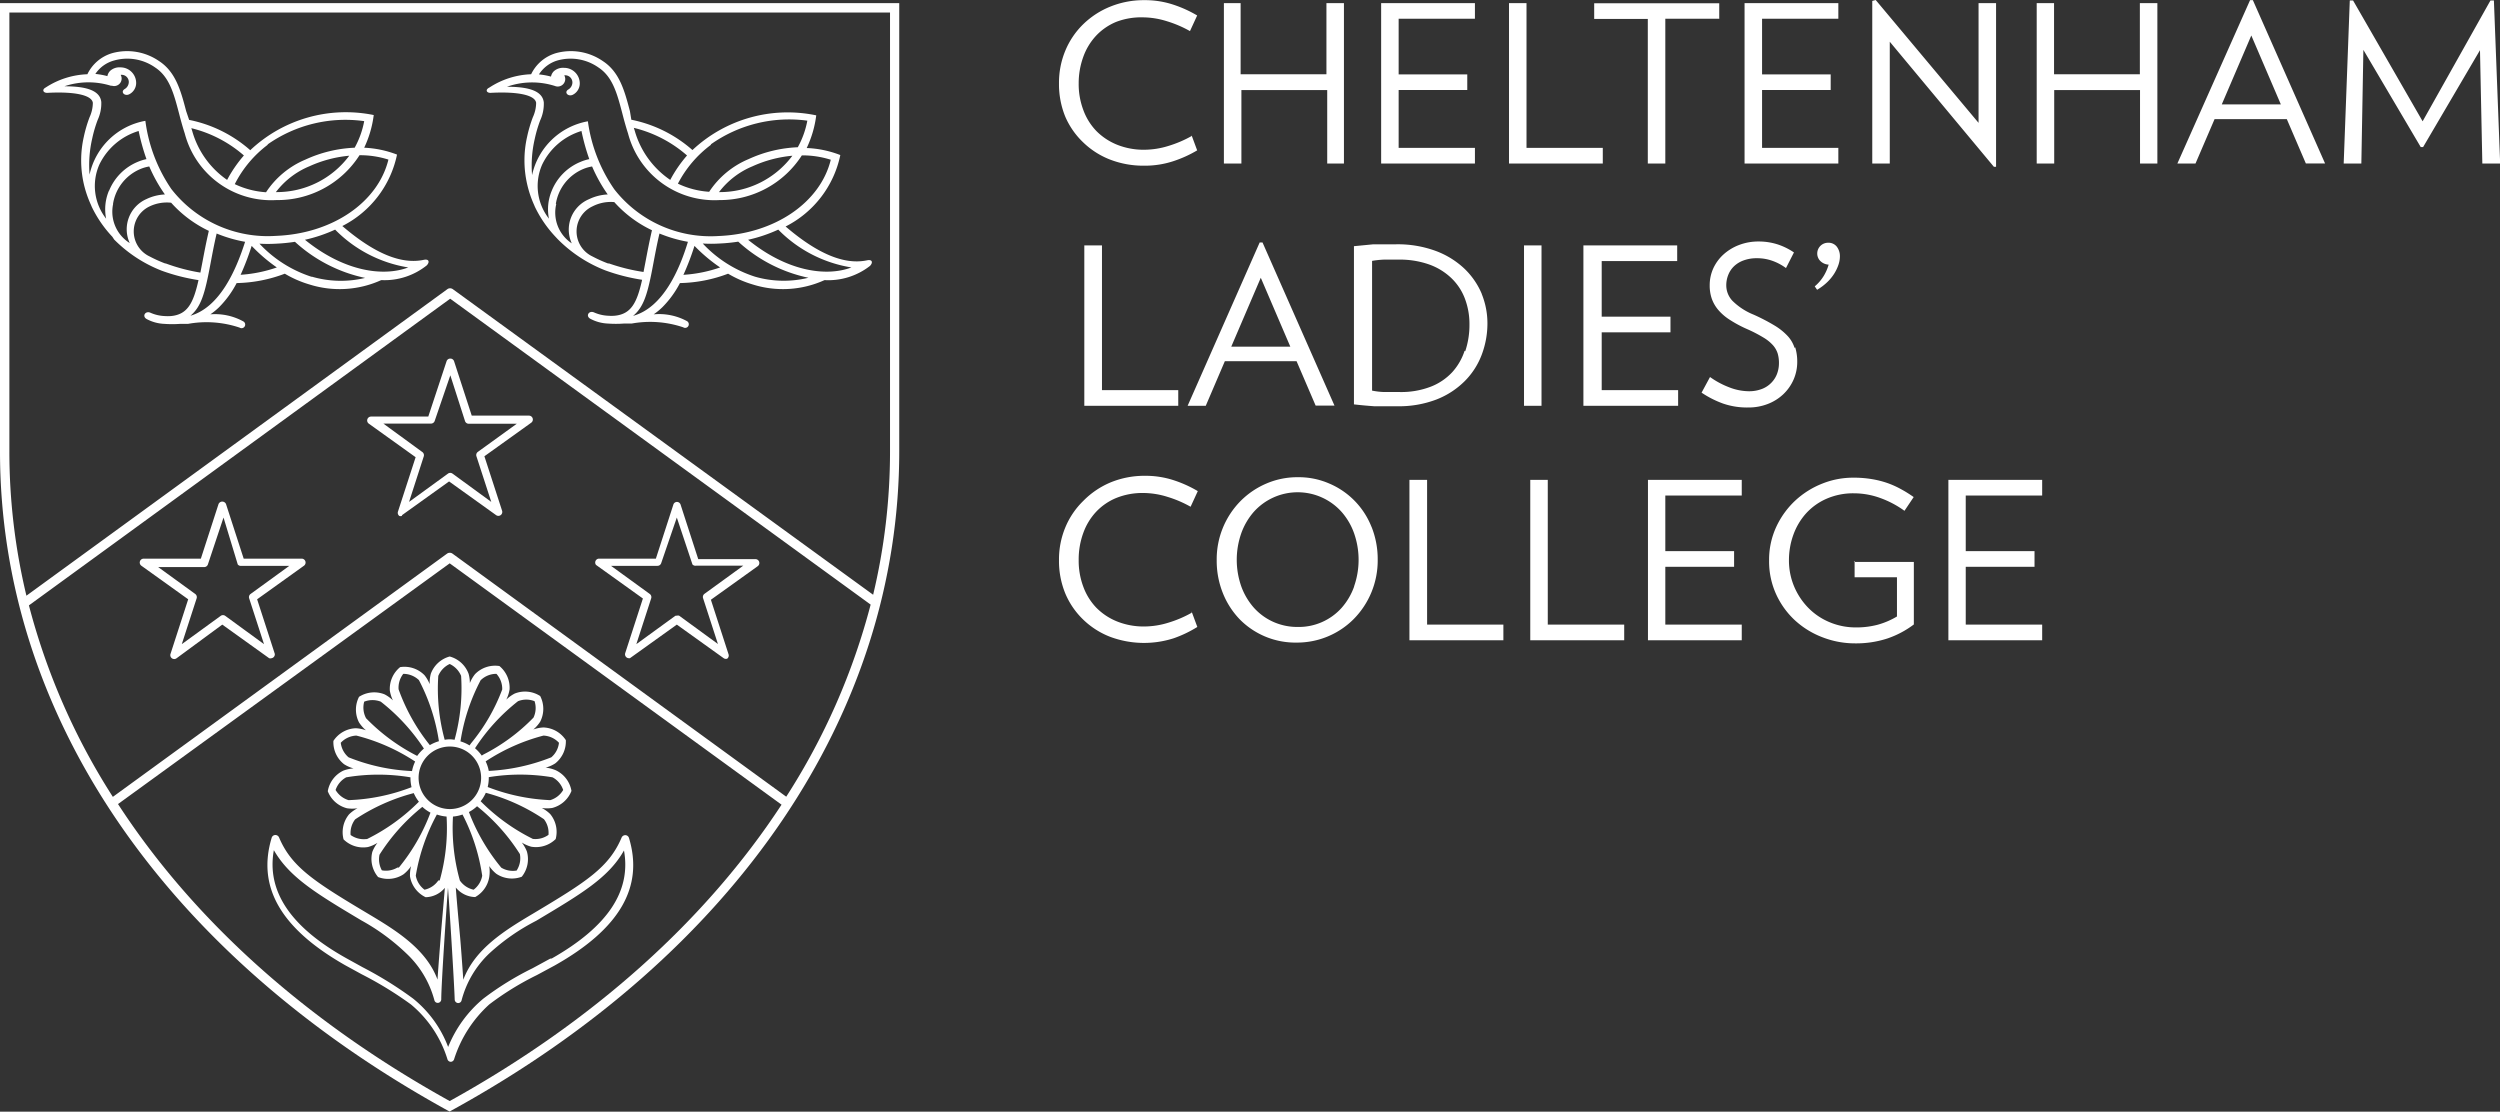 <svg id="Layer_1" data-name="Layer 1" xmlns="http://www.w3.org/2000/svg" viewBox="0 0 159.94 71.12"><rect x="0" y="0" width="159.94" height="71.12" fill="#333333" stroke="none"/><defs><style>.cls-1{fill:#fff;}</style></defs><title>CLC_Logo_Small_WHITE</title><path class="cls-1" d="M82.94,46.09a7.27,7.27,0,0,1-1.47.63,5.26,5.26,0,0,1-1.55.25,4.56,4.56,0,0,1-1.75-.32,3.91,3.91,0,0,1-1.34-.89A3.84,3.84,0,0,1,76,44.41a4.71,4.71,0,0,1-.29-1.69A4.92,4.92,0,0,1,76,41a3.92,3.92,0,0,1,.81-1.35,3.7,3.7,0,0,1,1.3-.9,4.46,4.46,0,0,1,1.74-.32,5.23,5.23,0,0,1,1.55.25,7.3,7.3,0,0,1,1.47.63l0.46-1a7.63,7.63,0,0,0-1.49-.68,5.78,5.78,0,0,0-1.9-.3,5.7,5.7,0,0,0-2.16.41A5.33,5.33,0,0,0,76,38.94a5.06,5.06,0,0,0-1.14,1.68,5.34,5.34,0,0,0-.41,2.11,5.47,5.47,0,0,0,.4,2.12A5,5,0,0,0,76,46.53a5.15,5.15,0,0,0,1.72,1.1,6.2,6.2,0,0,0,4.08.09A7.62,7.62,0,0,0,83.3,47l-0.37-1h0Zm10.39-1.67a4.18,4.18,0,0,1-.8,1.36A3.68,3.68,0,0,1,89.72,47a3.76,3.76,0,0,1-1.57-.33,3.7,3.7,0,0,1-1.24-.91,4.25,4.25,0,0,1-.8-1.36,5.14,5.14,0,0,1,0-3.39,4.25,4.25,0,0,1,.8-1.37,3.77,3.77,0,0,1,5.62,0,4.18,4.18,0,0,1,.8,1.37,5.14,5.14,0,0,1,0,3.39h0Zm1.11-3.83a5,5,0,0,0-2.71-2.77,4.89,4.89,0,0,0-2-.4,5,5,0,0,0-2,.4,5.2,5.2,0,0,0-1.64,1.1,5.3,5.3,0,0,0-1.55,3.81,5.54,5.54,0,0,0,.4,2.12,5.18,5.18,0,0,0,1.09,1.68A5,5,0,0,0,89.67,48a5.11,5.11,0,0,0,3.62-1.49,5.33,5.33,0,0,0,1.55-3.8,5.58,5.58,0,0,0-.4-2.13h0Zm8.44,7.26v-1H98V37.59H96.87V47.85h6Zm7.73,0v-1h-4.89V37.59h-1.12V47.85h6Zm7.52,0v-1h-4.89v-3.7h4.4v-1h-4.4V38.59h4.89v-1h-6V47.85h6Zm7.22-5.08v1.05h2.71v2.51a5,5,0,0,1-1.24.53,5.33,5.33,0,0,1-1.38.17,4.3,4.3,0,0,1-1.68-.33,4.11,4.11,0,0,1-1.36-.91,4.37,4.37,0,0,1-.91-1.36,4.28,4.28,0,0,1-.34-1.69,4.76,4.76,0,0,1,.28-1.63,4.14,4.14,0,0,1,.81-1.37,3.84,3.84,0,0,1,1.31-.94,4.24,4.24,0,0,1,1.76-.35,4.94,4.94,0,0,1,1.68.3,6.21,6.21,0,0,1,1.55.82l0.59-.88c-0.27-.19-0.54-0.36-0.82-0.51a5.67,5.67,0,0,0-.87-0.39,6,6,0,0,0-1-.25,6.87,6.87,0,0,0-1.16-.09,5.28,5.28,0,0,0-2,.38,5.51,5.51,0,0,0-1.71,1.07,5.41,5.41,0,0,0-1.22,1.67,5,5,0,0,0-.47,2.18,5.06,5.06,0,0,0,.46,2.18,5.21,5.21,0,0,0,1.22,1.67,5.48,5.48,0,0,0,1.76,1.07,5.74,5.74,0,0,0,2.06.38,6.41,6.41,0,0,0,2.06-.31,6,6,0,0,0,1.7-.9v-4h-3.84Zm12,5.08v-1h-4.89v-3.7h4.4v-1h-4.4V38.59h4.89v-1h-6V47.85h6Z" transform="translate(-6.7 -6.89)"/><path class="cls-1" d="M82.08,32.85v-1H77.2V22.59H76.07V32.85h6Zm7.17-3.78H85.47l1.89-4.41,1.89,4.41h0Zm2.83,3.78L87.47,22.4H87.29L82.68,32.85h1.16L85.06,30h4.59l1.22,2.84h1.2Zm8.32-3.52a3.78,3.78,0,0,1-.8,1.38,3.71,3.71,0,0,1-1.37.92,5.25,5.25,0,0,1-2,.34l-1,0a4.64,4.64,0,0,1-.75-0.09V23.58a5.87,5.87,0,0,1,.73-0.08l0.92,0a5.63,5.63,0,0,1,2,.31,4,4,0,0,1,1.42.87,3.56,3.56,0,0,1,.87,1.32,4.59,4.59,0,0,1,.29,1.66,5.29,5.29,0,0,1-.27,1.7h0Zm1.11-3.61a4.83,4.83,0,0,0-1.11-1.63,5.4,5.4,0,0,0-1.83-1.14A7,7,0,0,0,96,22.52q-0.79,0-1.44,0l-1.24.12V32.76q0.6,0.07,1.29.12c0.46,0,1,0,1.48,0a6.69,6.69,0,0,0,2.53-.44,5.25,5.25,0,0,0,1.8-1.18,4.75,4.75,0,0,0,1.08-1.69,5.66,5.66,0,0,0,.36-2,5,5,0,0,0-.38-1.91h0Zm3.81,7.13V22.59h-1.12V32.85h1.12Zm8.74,0v-1h-4.89v-3.7h4.4v-1h-4.4V23.59H114v-1h-6V32.85h6Zm7.45-3.7a2,2,0,0,0-.44-0.76,3.86,3.86,0,0,0-.85-0.68,12.32,12.32,0,0,0-1.33-.69,4.09,4.09,0,0,1-1.35-.88,1.44,1.44,0,0,1-.4-1,1.78,1.78,0,0,1,.13-0.67,1.54,1.54,0,0,1,.37-0.55,1.74,1.74,0,0,1,.61-0.37,2.39,2.39,0,0,1,.85-0.14,2.87,2.87,0,0,1,1,.17,3.35,3.35,0,0,1,.86.46l0.51-1a4.16,4.16,0,0,0-1-.5,3.91,3.91,0,0,0-1.25-.2,3.43,3.43,0,0,0-1.28.23,3.14,3.14,0,0,0-1,.62,2.73,2.73,0,0,0-.64.89,2.6,2.6,0,0,0-.22,1.06,2.55,2.55,0,0,0,.13.85,2.29,2.29,0,0,0,.42.73,3.28,3.28,0,0,0,.75.64,7.78,7.78,0,0,0,1.13.6,9.22,9.22,0,0,1,1,.52,2.6,2.6,0,0,1,.62.5,1.47,1.47,0,0,1,.3.53,2.12,2.12,0,0,1,.08.62,1.91,1.91,0,0,1-.12.67,1.63,1.63,0,0,1-.36.57,1.66,1.66,0,0,1-.6.4,2.27,2.27,0,0,1-.85.15,3.51,3.51,0,0,1-1.25-.25,5.44,5.44,0,0,1-1.23-.66l-0.54,1a6.27,6.27,0,0,0,1.38.7,4.7,4.7,0,0,0,1.59.25,3.4,3.4,0,0,0,1.25-.22,3,3,0,0,0,1-.62,2.91,2.91,0,0,0,.66-0.93,2.82,2.82,0,0,0,.24-1.16,3.12,3.12,0,0,0-.13-0.92h0Zm2.7-6.48a0.67,0.67,0,0,0-.56-0.25,0.69,0.69,0,0,0-.69.69,0.67,0.67,0,0,0,.2.48,0.81,0.81,0,0,0,.53.23,3,3,0,0,1-.29.68,2.73,2.73,0,0,1-.6.71l0.15,0.22a3.44,3.44,0,0,0,.65-0.49,2.88,2.88,0,0,0,.45-0.55,2.75,2.75,0,0,0,.27-0.57,1.72,1.72,0,0,0,.09-0.53,1,1,0,0,0-.2-0.62h0Z" transform="translate(-6.7 -6.89)"/><path class="cls-1" d="M82.94,15.59a7.28,7.28,0,0,1-1.47.63,5.26,5.26,0,0,1-1.55.25,4.55,4.55,0,0,1-1.75-.32,3.93,3.93,0,0,1-1.34-.89A3.83,3.83,0,0,1,76,13.91a4.7,4.7,0,0,1-.29-1.69A4.92,4.92,0,0,1,76,10.54a3.92,3.92,0,0,1,.81-1.35,3.7,3.7,0,0,1,1.3-.9A4.46,4.46,0,0,1,79.81,8a5.23,5.23,0,0,1,1.55.25,7.3,7.3,0,0,1,1.47.63l0.46-1a7.62,7.62,0,0,0-1.49-.68,5.78,5.78,0,0,0-1.9-.3,5.7,5.7,0,0,0-2.16.41A5.34,5.34,0,0,0,76,8.44a5.06,5.06,0,0,0-1.14,1.68,5.34,5.34,0,0,0-.41,2.11,5.48,5.48,0,0,0,.4,2.12A5,5,0,0,0,76,16a5.13,5.13,0,0,0,1.72,1.1,5.9,5.9,0,0,0,2.18.39,5.82,5.82,0,0,0,1.9-.3,7.62,7.62,0,0,0,1.49-.68l-0.37-1h0Zm9.74,1.76V7.09H91.56v4.55H86.07V7.09H85V17.35h1.12v-4.7h5.49v4.7h1.12Zm8.38,0v-1H96.18v-3.7h4.39v-1H96.18V8.09h4.88v-1h-6V17.35h6Zm8.18,0v-1h-4.88V7.09h-1.12V17.35h6Zm7.45-9.25v-1h-8v1h3.43v9.25h1.12V8.09h3.42Zm7.62,9.25v-1h-4.88v-3.7h4.39v-1h-4.39V8.09h4.88v-1h-6V17.35h6ZM134.4,17.5V7.09h-1.12v7.66L126.7,6.89l-0.22.06v10.4h1.12V9.56l6.66,8,0.14,0h0Zm10.32-.15V7.09H143.6v4.55h-5.49V7.09H137V17.35h1.12v-4.7h5.49v4.7h1.12Zm7.9-3.78h-3.78l1.89-4.41,1.89,4.41h0Zm2.83,3.78L150.83,6.9h-0.18L146,17.35h1.16l1.22-2.84H153l1.22,2.84h1.21Zm11.2,0L166.25,6.92l-0.22,0-4.34,7.73-4.45-7.73-0.21,0-0.39,10.43h1.13l0.13-7.27,3.67,6.22h0.15l3.64-6.2,0.15,7.25h1.13Z" transform="translate(-6.7 -6.89)"/><path class="cls-1" d="M9.73,12.83c1.66-.09,2.84.12,2.91,0.64a2.25,2.25,0,0,1-.21.92,8.64,8.64,0,0,0-.37,1.26,6.81,6.81,0,0,0,0,3A7,7,0,0,0,12.52,20l0.05,0.12,0,0a7.56,7.56,0,0,0,1.32,1.92L14,22.21h0a8.75,8.75,0,0,0,3.05,2,12.24,12.24,0,0,0,2.35.6c-0.33,1.47-.7,2.2-1.76,2.3a2.82,2.82,0,0,1-.41,0h0a2.5,2.5,0,0,1-.9-0.21c-0.33-.15-0.56.22-0.25,0.4a2.62,2.62,0,0,0,1.14.31,6.89,6.89,0,0,0,1,0l0.51,0a6.63,6.63,0,0,1,3.3.24,0.23,0.23,0,0,0,.25-0.39A3.74,3.74,0,0,0,20.16,27a4.23,4.23,0,0,0,.55-0.45A6.28,6.28,0,0,0,21.84,25a9.11,9.11,0,0,0,3.08-.6,6.89,6.89,0,0,0,1.58.69,6.43,6.43,0,0,0,4.59-.28h0A4.33,4.33,0,0,0,34,23.87c0.2-.21.15-0.42-0.17-0.36-1.47.32-3.2-.42-5.23-2.16a6.63,6.63,0,0,0,3.5-4.57A6.64,6.64,0,0,0,30,16.34a6.85,6.85,0,0,0,.61-2.09,8.91,8.91,0,0,0-7.9,2.25,8.39,8.39,0,0,0-3.91-1.94L18.61,14c-0.34-1.29-.66-2.5-1.73-3.2a3.6,3.6,0,0,0-3-.51,2.56,2.56,0,0,0-1.59,1.35,5.21,5.21,0,0,0-2.67.85C9.36,12.63,9.47,12.84,9.73,12.83Zm3.94,6.26a3.06,3.06,0,0,0-.18,1.79,3.39,3.39,0,0,1-.43-3.47,4.11,4.11,0,0,1,2.51-2.14,13.68,13.68,0,0,0,.5,1.8,3,3,0,0,0-.57.18A3.36,3.36,0,0,0,13.68,19.09Zm0.26,0.85a2.91,2.91,0,0,1,1.76-2.24,2.53,2.53,0,0,1,.56-0.16,9.71,9.71,0,0,0,1,1.79,3.06,3.06,0,0,0-1.19.3A2.11,2.11,0,0,0,15,22.44,2.36,2.36,0,0,1,13.94,19.93Zm3.35,3.81a8.58,8.58,0,0,1-1-.45l0,0a1.77,1.77,0,0,1,0-3.21,2.55,2.55,0,0,1,1.37-.23,7.6,7.6,0,0,0,2.41,1.8c-0.17.73-.3,1.42-0.41,2l-0.13.67A12.08,12.08,0,0,1,17.29,23.74Zm1.59,3.35c0.7-.58.94-1.42,1.3-3.36,0.11-.58.23-1.23,0.39-1.91a8.87,8.87,0,0,0,1.82.53C21.81,24.15,20.77,26.55,18.88,27.09Zm3.22-2.62a16.62,16.62,0,0,0,.71-1.86A10.45,10.45,0,0,0,24.41,24,8.79,8.79,0,0,1,22.1,24.47Zm4.55,0.12a7.86,7.86,0,0,1-3.34-2.12,9.07,9.07,0,0,0,1.06,0,11,11,0,0,0,1.21-.12,9.57,9.57,0,0,0,4.49,2.31A6.62,6.62,0,0,1,26.65,24.59ZM32.82,24c-1.64.62-4.15,0.23-6.61-1.77a9.53,9.53,0,0,0,1.93-.65A8.43,8.43,0,0,0,32.82,24Zm-9-7.87A8.66,8.66,0,0,1,30,14.64a5.64,5.64,0,0,1-.61,1.7,8.34,8.34,0,0,0-3.15.76,5.61,5.61,0,0,0-2.52,2.09,5.48,5.48,0,0,1-2-.52A7.26,7.26,0,0,1,23.83,16.15Zm5.24,0.7a5.78,5.78,0,0,1-4.71,2.35h0a5.19,5.19,0,0,1,2.14-1.65A7.86,7.86,0,0,1,29.07,16.85Zm-6.75,0a8.21,8.21,0,0,0-1.08,1.57A5.66,5.66,0,0,1,19,15.28l-0.06-.19A8,8,0,0,1,22.33,16.86Zm-8.49-4.47a0.48,0.48,0,0,0,.6-0.68,0.46,0.46,0,0,1,.52.47,0.53,0.53,0,0,1-.27.44c-0.28.18,0,.48,0.3,0.33a0.81,0.81,0,0,0,.44-0.77,1,1,0,0,0-1-.95,0.88,0.88,0,0,0-.66.22,0.66,0.66,0,0,0-.18.34,4.71,4.71,0,0,0-.77-0.14A2.11,2.11,0,0,1,14,10.76a3.1,3.1,0,0,1,2.63.45c0.91,0.6,1.19,1.67,1.52,2.92,0.11,0.43.23,0.87,0.37,1.3a5.72,5.72,0,0,0,5.86,4.26,6.22,6.22,0,0,0,5.32-2.87,6,6,0,0,1,1.85.28c-0.67,2.74-3.59,4.74-7.19,4.88a7.82,7.82,0,0,1-6.7-3A10,10,0,0,1,16,14.62a4.46,4.46,0,0,0-3.57,3.44,7.55,7.55,0,0,1,.17-2.31,8.22,8.22,0,0,1,.35-1.19,2.53,2.53,0,0,0,.23-1.15c-0.08-.68-0.83-1-2.36-1A4.83,4.83,0,0,1,13.84,12.39Z" transform="translate(-6.7 -6.89)"/><path class="cls-1" d="M38.09,12.83c1.66-.09,2.84.12,2.91,0.64a2.25,2.25,0,0,1-.21.92,8.65,8.65,0,0,0-.37,1.26,6.81,6.81,0,0,0,0,3A7,7,0,0,0,40.87,20l0.05,0.12,0,0a7.56,7.56,0,0,0,1.32,1.92l0.14,0.15h0a8.75,8.75,0,0,0,3.05,2,12.24,12.24,0,0,0,2.35.6c-0.33,1.47-.7,2.2-1.76,2.3a2.82,2.82,0,0,1-.41,0h0a2.5,2.5,0,0,1-.9-0.21c-0.33-.15-0.56.22-0.25,0.4a2.62,2.62,0,0,0,1.14.31,6.89,6.89,0,0,0,1,0l0.51,0a6.63,6.63,0,0,1,3.3.24,0.23,0.23,0,0,0,.25-0.39A3.74,3.74,0,0,0,48.52,27a4.23,4.23,0,0,0,.55-0.45A6.28,6.28,0,0,0,50.2,25a9.11,9.11,0,0,0,3.08-.6,6.9,6.9,0,0,0,1.58.69,6.43,6.43,0,0,0,4.59-.28h0a4.33,4.33,0,0,0,2.91-.91c0.2-.21.15-0.42-0.17-0.36-1.47.32-3.2-.42-5.23-2.16a6.63,6.63,0,0,0,3.5-4.57,6.64,6.64,0,0,0-2.15-.45,6.86,6.86,0,0,0,.61-2.09A8.91,8.91,0,0,0,51,16.49a8.39,8.39,0,0,0-3.91-1.94L47,14c-0.34-1.29-.66-2.5-1.73-3.2a3.6,3.6,0,0,0-3-.51,2.56,2.56,0,0,0-1.59,1.35,5.21,5.21,0,0,0-2.67.85C37.72,12.63,37.83,12.84,38.09,12.83ZM42,19.09a3.06,3.06,0,0,0-.18,1.79,3.39,3.39,0,0,1-.43-3.47,4.11,4.11,0,0,1,2.51-2.14,13.68,13.68,0,0,0,.5,1.8,3,3,0,0,0-.57.18A3.36,3.36,0,0,0,42,19.09Zm0.26,0.85a2.91,2.91,0,0,1,1.76-2.24,2.53,2.53,0,0,1,.56-0.16,9.71,9.71,0,0,0,1,1.79,3.06,3.06,0,0,0-1.19.3,2.11,2.11,0,0,0-1.11,2.83A2.36,2.36,0,0,1,42.29,19.93Zm3.35,3.81a8.59,8.59,0,0,1-1-.45l0,0a1.77,1.77,0,0,1,0-3.21A2.55,2.55,0,0,1,46,19.82a7.6,7.6,0,0,0,2.41,1.8c-0.17.73-.3,1.42-0.41,2l-0.13.67A12.08,12.08,0,0,1,45.65,23.74Zm1.59,3.35c0.7-.58.94-1.42,1.3-3.36,0.11-.58.23-1.23,0.39-1.91a8.87,8.87,0,0,0,1.82.53C50.17,24.15,49.12,26.55,47.23,27.09Zm3.22-2.62a16.62,16.62,0,0,0,.71-1.86A10.46,10.46,0,0,0,52.77,24,8.79,8.79,0,0,1,50.46,24.47ZM55,24.59a7.86,7.86,0,0,1-3.34-2.12,9.07,9.07,0,0,0,1.06,0,11,11,0,0,0,1.21-.12,9.57,9.57,0,0,0,4.49,2.31A6.62,6.62,0,0,1,55,24.59ZM61.17,24c-1.64.62-4.15,0.23-6.61-1.77a9.53,9.53,0,0,0,1.93-.65A8.43,8.43,0,0,0,61.17,24Zm-9-7.87a8.66,8.66,0,0,1,6.18-1.52,5.64,5.64,0,0,1-.61,1.7,8.34,8.34,0,0,0-3.15.76,5.61,5.61,0,0,0-2.52,2.09,5.48,5.48,0,0,1-2-.52A7.26,7.26,0,0,1,52.19,16.15Zm5.24,0.7a5.78,5.78,0,0,1-4.71,2.35h0a5.19,5.19,0,0,1,2.14-1.65A7.86,7.86,0,0,1,57.43,16.85Zm-6.75,0a8.21,8.21,0,0,0-1.08,1.57,5.66,5.66,0,0,1-2.27-3.14l-0.06-.19A8.05,8.05,0,0,1,50.68,16.86ZM42.2,12.39a0.48,0.48,0,0,0,.6-0.68,0.46,0.46,0,0,1,.52.47,0.53,0.53,0,0,1-.27.44c-0.28.18,0,.48,0.3,0.33a0.81,0.81,0,0,0,.44-0.77,1,1,0,0,0-1-.95,0.88,0.88,0,0,0-.66.22,0.66,0.66,0,0,0-.18.34,4.71,4.71,0,0,0-.77-0.14,2.11,2.11,0,0,1,1.18-.89,3.1,3.1,0,0,1,2.63.45c0.91,0.6,1.19,1.67,1.52,2.92,0.11,0.43.23,0.87,0.37,1.3a5.72,5.72,0,0,0,5.86,4.26A6.22,6.22,0,0,0,58,16.83a6,6,0,0,1,1.85.28c-0.67,2.74-3.59,4.74-7.19,4.88A7.82,7.82,0,0,1,46,19a10,10,0,0,1-1.69-4.35,4.46,4.46,0,0,0-3.57,3.44,7.55,7.55,0,0,1,.17-2.31,8.22,8.22,0,0,1,.35-1.19,2.53,2.53,0,0,0,.23-1.15c-0.08-.68-0.83-1-2.36-1A4.83,4.83,0,0,1,42.2,12.39Z" transform="translate(-6.7 -6.89)"/><path class="cls-1" d="M6.7,7.09V35.77c0,16.77,10.43,32.13,28.63,42.16L35.47,78l0.14-.08c18.19-10,28.62-25.39,28.62-42.16V7.09H6.7ZM57,57.86L35.65,42.31a0.3,0.3,0,0,0-.35,0L13.92,57.87A42.52,42.52,0,0,1,8.55,45.62L35.5,26,62.4,45.57A42.53,42.53,0,0,1,57,57.86ZM35.47,77.33c-9.22-5.11-16.41-11.6-21.22-19L35.47,42.93,56.7,58.37C51.89,65.72,44.7,72.22,35.47,77.33ZM63.64,35.77a39.46,39.46,0,0,1-1.08,9.17L35.67,25.39a0.3,0.3,0,0,0-.35,0L8.39,45A39.48,39.48,0,0,1,7.3,35.77V7.69H63.64V35.77Z" transform="translate(-6.7 -6.89)"/><path class="cls-1" d="M46.94,60.5a0.25,0.25,0,0,0-.23-0.18,0.26,0.26,0,0,0-.24.15c-0.81,1.92-2.25,2.83-5.72,4.9-1.78,1.06-3.67,2.23-4.41,4.2-0.07-1-.16-2.27-0.22-2.9-0.08-.89-0.18-1.91-0.26-3a1.64,1.64,0,0,0,1.24.61A1.79,1.79,0,0,0,38,63,2.25,2.25,0,0,0,38,62.3a2.25,2.25,0,0,0,.45.49,1.79,1.79,0,0,0,1.63.19,1.79,1.79,0,0,0,.33-1.61,2.2,2.2,0,0,0-.33-0.58,2.23,2.23,0,0,0,.61.27,1.8,1.8,0,0,0,1.56-.49,1.79,1.79,0,0,0-.35-1.6,2.22,2.22,0,0,0-.54-0.39,2.19,2.19,0,0,0,.67,0,1.8,1.8,0,0,0,1.23-1.09,1.79,1.79,0,0,0-1-1.32A2.28,2.28,0,0,0,41.61,56a2.18,2.18,0,0,0,.61-0.27,1.79,1.79,0,0,0,.68-1.49,1.79,1.79,0,0,0-1.43-.81,2.2,2.2,0,0,0-.65.13,2.26,2.26,0,0,0,.44-0.5,1.8,1.8,0,0,0,0-1.64,1.79,1.79,0,0,0-1.63-.16,2.23,2.23,0,0,0-.54.39A2.23,2.23,0,0,0,39.3,51a1.8,1.8,0,0,0-.65-1.5,1.79,1.79,0,0,0-1.56.52,2.23,2.23,0,0,0-.33.57A2.22,2.22,0,0,0,36.68,50a1.78,1.78,0,0,0-1.21-1.11A1.78,1.78,0,0,0,34.26,50a2.24,2.24,0,0,0-.07.66,2.27,2.27,0,0,0-.33-0.57,1.79,1.79,0,0,0-1.56-.52,1.79,1.79,0,0,0-.66,1.5,2.22,2.22,0,0,0,.2.63,2.21,2.21,0,0,0-.54-0.39,1.79,1.79,0,0,0-1.63.16,1.79,1.79,0,0,0,0,1.64,2.26,2.26,0,0,0,.44.5,2.26,2.26,0,0,0-.65-0.13,1.79,1.79,0,0,0-1.43.81,1.79,1.79,0,0,0,.68,1.49,2.18,2.18,0,0,0,.61.27,2.28,2.28,0,0,0-.65.14,1.79,1.79,0,0,0-1,1.32,1.79,1.79,0,0,0,1.23,1.09,2.26,2.26,0,0,0,.67,0,2.27,2.27,0,0,0-.54.39,1.8,1.8,0,0,0-.35,1.6,1.79,1.79,0,0,0,1.56.49,2.23,2.23,0,0,0,.61-0.27,2.23,2.23,0,0,0-.33.58A1.8,1.8,0,0,0,30.89,63a1.79,1.79,0,0,0,1.63-.18A2.24,2.24,0,0,0,33,62.3a2.26,2.26,0,0,0-.07.66,1.8,1.8,0,0,0,1,1.33,1.64,1.64,0,0,0,1.23-.6c-0.08,1-.18,2.05-0.25,2.95-0.05.64-.15,1.87-0.22,2.92-0.72-1.95-2.64-3.14-4.42-4.2-3.47-2.07-4.92-3-5.72-4.9a0.26,0.26,0,0,0-.24-0.15,0.25,0.25,0,0,0-.23.18c-0.95,3.15.59,5.81,4.7,8.15l1.06,0.58a23.34,23.34,0,0,1,3.15,1.93,7.39,7.39,0,0,1,2.34,3.52,0.23,0.23,0,0,0,.21.15h0a0.23,0.23,0,0,0,.21-0.16A8,8,0,0,1,38,71.15a18.51,18.51,0,0,1,3.05-1.88l1.15-.62C46.35,66.31,47.89,63.64,46.94,60.5ZM37,63.81a1.44,1.44,0,0,1-.88-0.59,12.49,12.49,0,0,1-.44-4.09A2.44,2.44,0,0,0,36.29,59a12.39,12.39,0,0,1,1.26,3.92A1.43,1.43,0,0,1,37,63.81Zm-1.52-5.16a2,2,0,1,1,2-2A2,2,0,0,1,35.47,58.65Zm4.29,3.93a1.43,1.43,0,0,1-1-.18,12.53,12.53,0,0,1-2.07-3.56,2.39,2.39,0,0,0,.52-0.37,12.38,12.38,0,0,1,2.74,3.06A1.43,1.43,0,0,1,39.76,62.57ZM41.5,59.3a1.43,1.43,0,0,1,.29,1,1.43,1.43,0,0,1-1,.26,12.52,12.52,0,0,1-3.34-2.41,2.44,2.44,0,0,0,.33-0.54A12.36,12.36,0,0,1,41.5,59.3Zm0.55-2.68a1.43,1.43,0,0,1,.68.81,1.43,1.43,0,0,1-.83.65,12.47,12.47,0,0,1-4-.84,2.46,2.46,0,0,0,.07-0.57s0,0,0-.06A12.41,12.41,0,0,1,42.05,56.62Zm-0.59-2.67a1.43,1.43,0,0,1,1,.46,1.42,1.42,0,0,1-.49.93,12.5,12.5,0,0,1-4,.87,2.44,2.44,0,0,0-.2-0.61A12.37,12.37,0,0,1,41.47,53.95Zm-1.62-2.2a1.43,1.43,0,0,1,1.06,0,1.42,1.42,0,0,1-.07,1.05,12.07,12.07,0,0,1-3.2,2.36l-0.11.07a2.49,2.49,0,0,0-.43-0.47A12.39,12.39,0,0,1,39.84,51.75Zm-2.38-1.35a1.43,1.43,0,0,1,1-.4,1.42,1.42,0,0,1,.37,1,12,12,0,0,1-2,3.45l-0.09.13a2.39,2.39,0,0,0-.58-0.26A12.4,12.4,0,0,1,37.46,50.39Zm-2.72-.27a1.45,1.45,0,0,1,.73-0.76,1.45,1.45,0,0,1,.73.76,12.39,12.39,0,0,1-.42,4.09,1.62,1.62,0,0,0-.63,0A12.38,12.38,0,0,1,34.74,50.13ZM32.5,50a1.45,1.45,0,0,1,1,.4,12.39,12.39,0,0,1,1.28,3.91,2.44,2.44,0,0,0-.58.25,12.34,12.34,0,0,1-2-3.57A1.44,1.44,0,0,1,32.5,50Zm-2.38,2.84A1.44,1.44,0,0,1,30,51.78a1.45,1.45,0,0,1,1.06,0,12.48,12.48,0,0,1,2.76,3,2.55,2.55,0,0,0-.43.47A12.38,12.38,0,0,1,30.12,52.84ZM29,55.34a1.44,1.44,0,0,1-.5-0.93,1.45,1.45,0,0,1,1-.46,12.37,12.37,0,0,1,3.76,1.66,2.43,2.43,0,0,0-.2.61A12.32,12.32,0,0,1,29,55.34Zm0,2.74a1.44,1.44,0,0,1-.83-0.65,1.45,1.45,0,0,1,.68-0.81,12.42,12.42,0,0,1,4.11,0s0,0,0,.06a2.47,2.47,0,0,0,.07.57A12.33,12.33,0,0,1,29,58.08Zm1.13,2.49a1.45,1.45,0,0,1-1-.26,1.44,1.44,0,0,1,.29-1,12.43,12.43,0,0,1,3.75-1.68,2.45,2.45,0,0,0,.33.55A12.42,12.42,0,0,1,30.18,60.57Zm2,1.82a1.44,1.44,0,0,1-1,.18,1.44,1.44,0,0,1-.15-1,12.47,12.47,0,0,1,2.74-3.06,2.42,2.42,0,0,0,.52.37A12.41,12.41,0,0,1,32.22,62.39Zm2.61,0.83a1.43,1.43,0,0,1-.88.59,1.44,1.44,0,0,1-.56-0.9A12.47,12.47,0,0,1,34.65,59a2.51,2.51,0,0,0,.62.13A12.36,12.36,0,0,1,34.83,63.22Zm7.16,5-1.14.62a19,19,0,0,0-3.14,1.94,7.85,7.85,0,0,0-2.25,3.09,7.26,7.26,0,0,0-2.25-3.1,24,24,0,0,0-3.22-2l-1.05-.58c-3.58-2-5.1-4.3-4.63-6.91,1,1.74,2.71,2.77,5.61,4.5a13.75,13.75,0,0,1,2.86,2.1,6.33,6.33,0,0,1,1.8,3,0.22,0.22,0,0,0,.24.17,0.23,0.23,0,0,0,.2-0.22c0-1,.35-6.11.43-7.15h0c0.08,1,.4,6.12.43,7.16a0.23,0.23,0,0,0,.2.22,0.22,0.22,0,0,0,.24-0.17,6.34,6.34,0,0,1,1.77-3A13.55,13.55,0,0,1,41,65.8c2.9-1.73,4.64-2.76,5.62-4.5C47.09,63.91,45.57,66.18,42,68.21Z" transform="translate(-6.7 -6.89)"/><path class="cls-1" d="M32.4,39.9a0.24,0.24,0,0,1-.15,0,0.25,0.25,0,0,1-.09-0.28l1.13-3.48-3-2.15a0.25,0.25,0,0,1,.15-0.45h3.66L35.27,30a0.25,0.25,0,0,1,.24-0.17h0a0.25,0.25,0,0,1,.24.17l1.13,3.48h3.66a0.25,0.25,0,0,1,.15.45l-3,2.15,1.13,3.48a0.25,0.25,0,0,1-.39.28l-3-2.15-3,2.15A0.24,0.24,0,0,1,32.4,39.9ZM31.24,34l2.48,1.81a0.25,0.25,0,0,1,.09.28L32.87,39l2.49-1.81a0.25,0.25,0,0,1,.29,0L38.13,39l-0.95-2.92a0.25,0.25,0,0,1,.09-0.28L39.76,34H36.69a0.25,0.25,0,0,1-.24-0.17L35.51,30.9l-1,2.92a0.25,0.25,0,0,1-.24.17H31.24Z" transform="translate(-6.7 -6.89)"/><path class="cls-1" d="M24.07,49a0.25,0.25,0,0,1-.15,0l-3-2.15L18,49a0.25,0.25,0,0,1-.39-0.28l1.13-3.49-3-2.15a0.25,0.25,0,0,1,.15-0.45h3.66l1.13-3.49a0.26,0.26,0,0,1,.48,0l1.13,3.49H26a0.25,0.25,0,0,1,.15.45l-3,2.15,1.13,3.49A0.25,0.25,0,0,1,24.07,49Zm-7.36-5.91,2.48,1.8a0.25,0.25,0,0,1,.09.28l-0.95,2.93,2.49-1.81a0.25,0.25,0,0,1,.29,0l2.48,1.81-0.95-2.93a0.25,0.25,0,0,1,.09-0.28l2.48-1.8H22.15A0.25,0.25,0,0,1,21.91,43L21,40,20,43a0.25,0.25,0,0,1-.24.17H16.71Z" transform="translate(-6.7 -6.89)"/><path class="cls-1" d="M46.94,49a0.25,0.25,0,0,1-.24-0.33l1.13-3.49-3-2.15A0.25,0.25,0,0,1,45,42.63h3.66l1.13-3.49A0.25,0.25,0,0,1,50,39h0a0.25,0.25,0,0,1,.24.17l1.13,3.49h3.66a0.25,0.25,0,0,1,.15.45l-3,2.15,1.13,3.49a0.25,0.25,0,0,1-.09.28A0.25,0.25,0,0,1,53,49l-3-2.15-3,2.15A0.25,0.25,0,0,1,46.94,49ZM50,46.28a0.24,0.24,0,0,1,.15,0l2.48,1.81-0.95-2.93a0.25,0.25,0,0,1,.09-0.28l2.48-1.8H51.23A0.25,0.25,0,0,1,51,43L50,40l-1,2.92a0.25,0.25,0,0,1-.24.17H45.79l2.48,1.8a0.25,0.25,0,0,1,.09.28l-0.95,2.93,2.49-1.81A0.24,0.24,0,0,1,50,46.28Z" transform="translate(-6.7 -6.89)"/></svg>